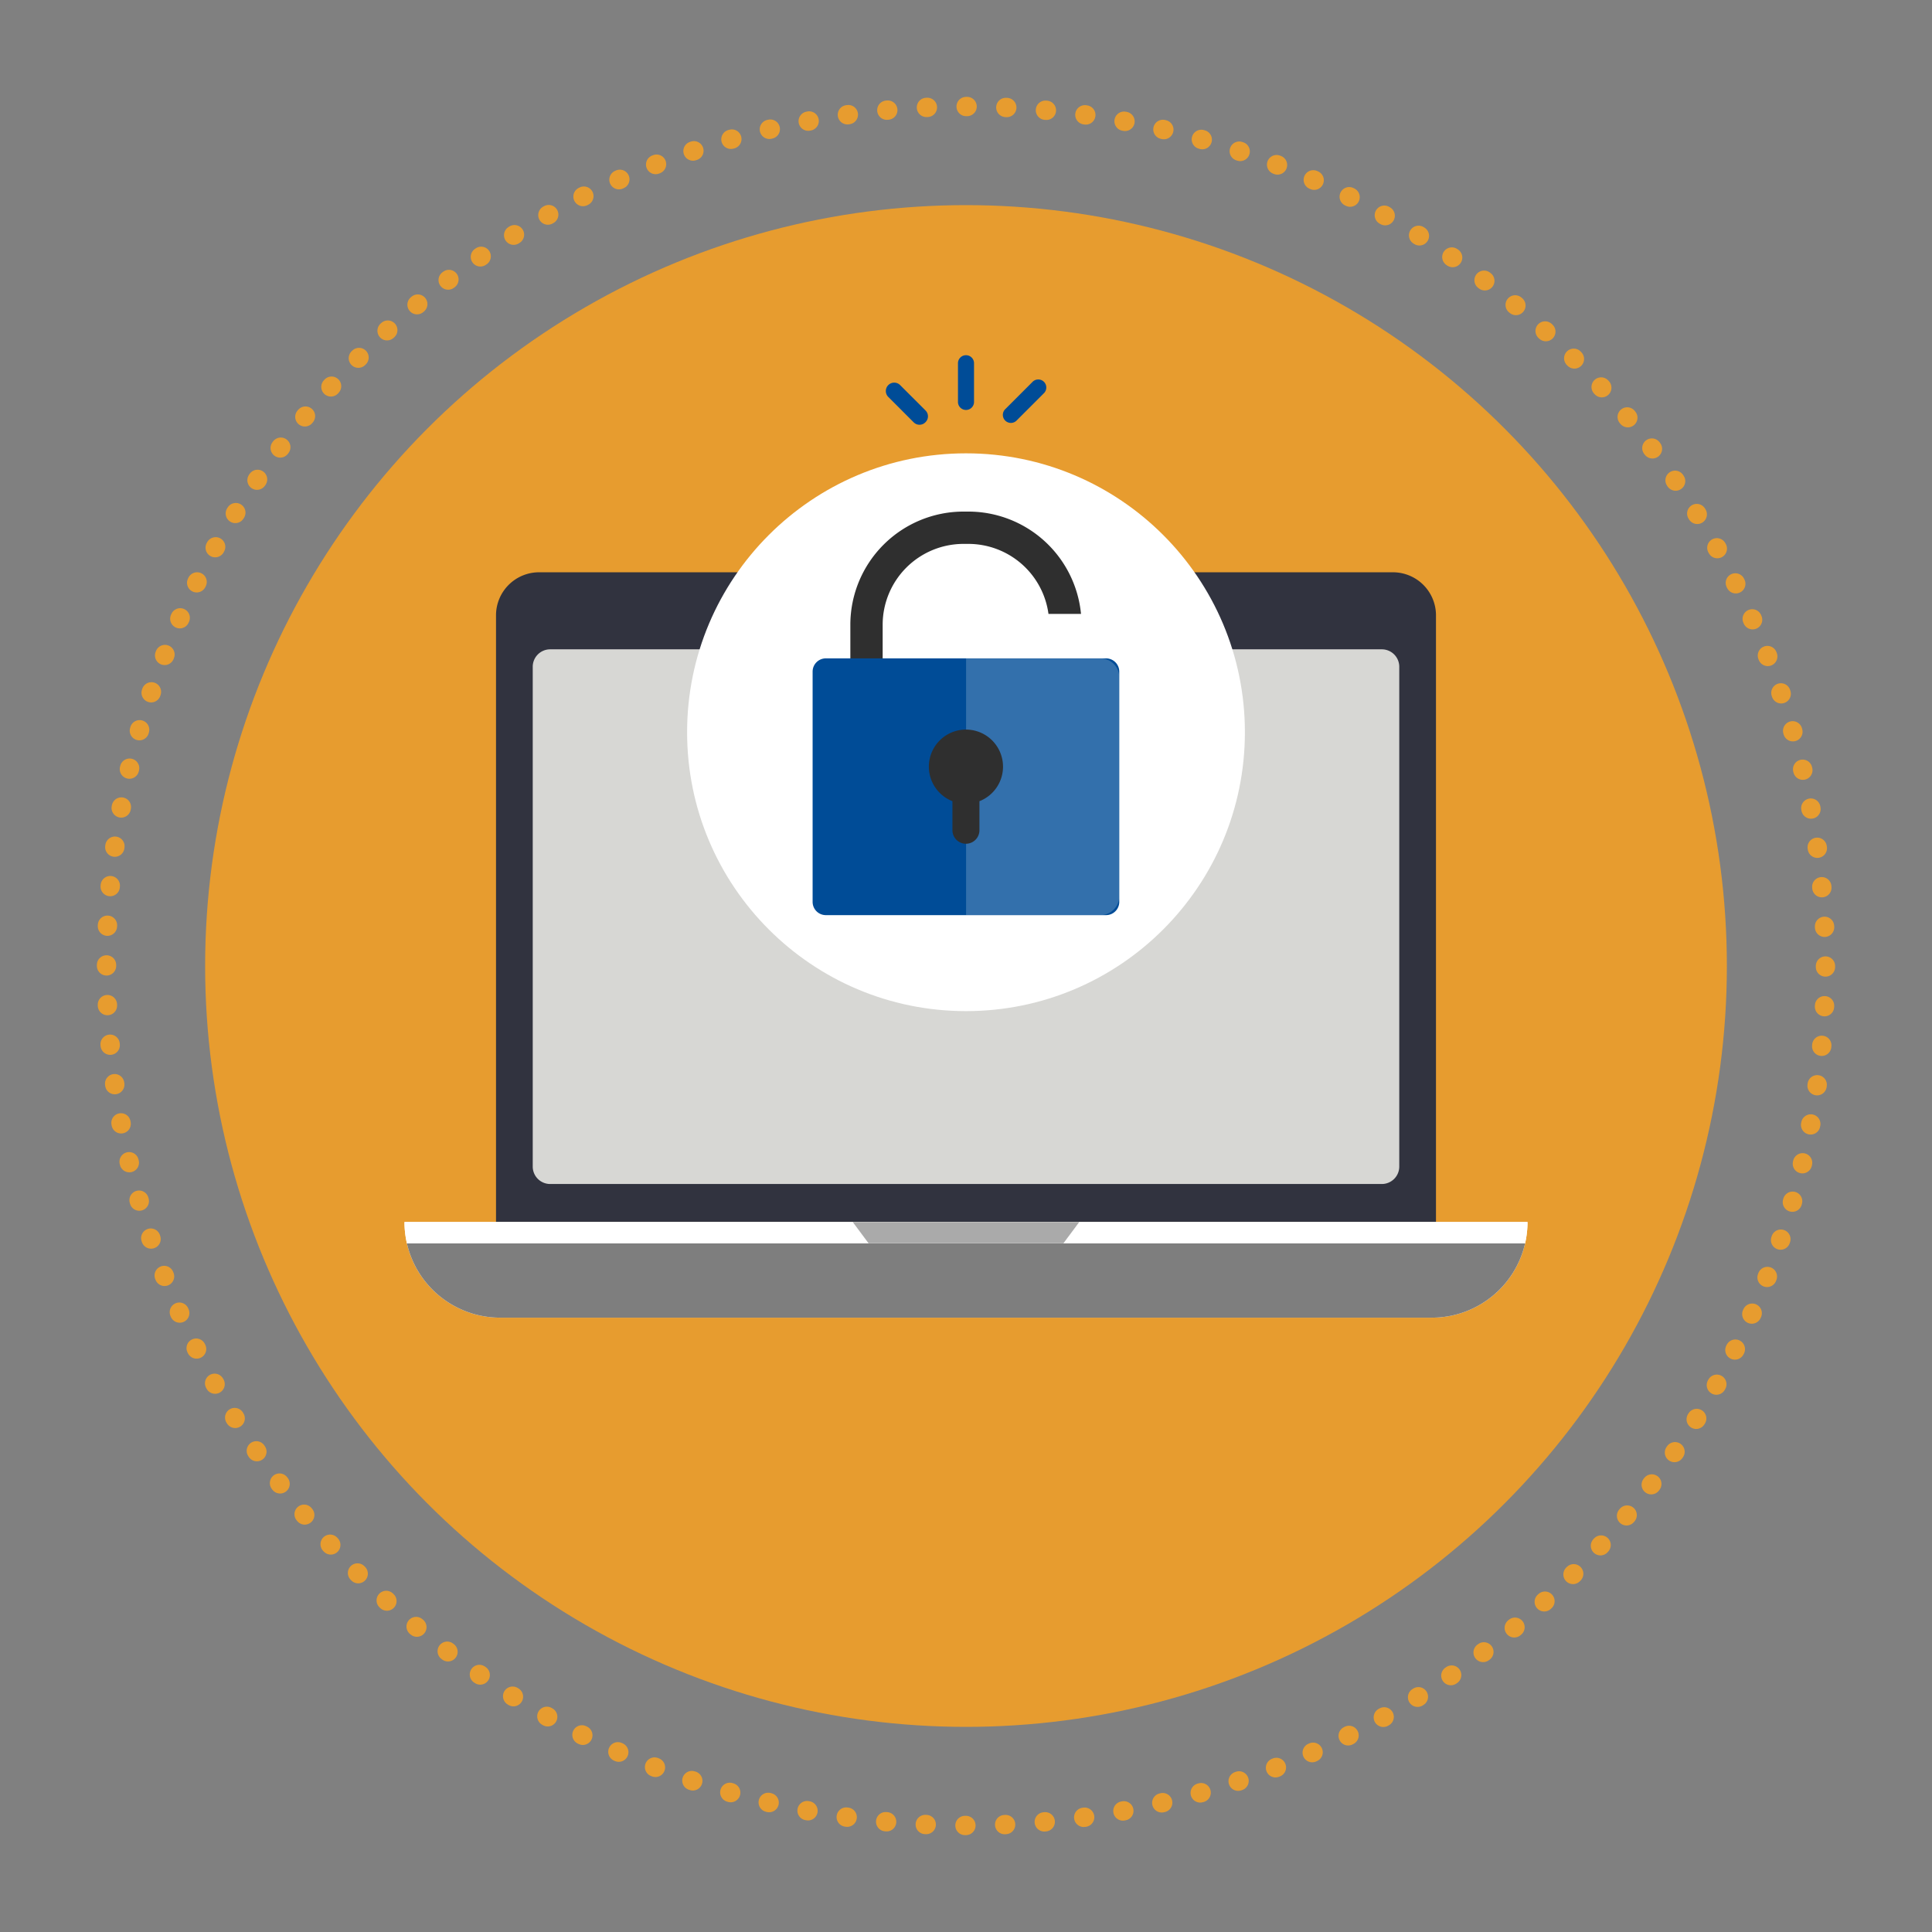 <svg xmlns="http://www.w3.org/2000/svg" xmlns:xlink="http://www.w3.org/1999/xlink" viewBox="0 0 1000 1000"><rect x="0" y="0" width="1000" height="1000" fill="#808080" stroke="none"/><defs><clipPath id="a"><path d="M284.773,336.091h430.455a9.032,9.032,0,0,1,9.032,9.032V603.805a9.032,9.032,0,0,1-9.032,9.032H284.773a9.032,9.032,0,0,1-9.032-9.032V345.123A9.032,9.032,0,0,1,284.773,336.091Z" style="fill:#31333f"/></clipPath></defs><circle cx="500" cy="500" r="393.827" style="fill:#e79c2f"/><path d="M504.155,188.184v19.681a4.159,4.159,0,1,1-8.311,0V188.184a4.159,4.159,0,1,1,8.311,0Z" style="fill:#004c97"/><path d="M540.214,203.636l-13.916,13.916a4.159,4.159,0,1,1-5.876-5.876L534.337,197.76a4.159,4.159,0,1,1,5.876,5.876Z" style="fill:#004c97"/><path d="M479.004,218.549a4.248,4.248,0,0,1-6.003.127l-13.341-13.342a4.338,4.338,0,0,1,6.13-6.13l13.341,13.341A4.248,4.248,0,0,1,479.004,218.549Z" style="fill:#004c97"/><path d="M279.032,296.212H720.968a22.295,22.295,0,0,1,22.295,22.295V632.513a0,0,0,0,1,0,0h-486.527a0,0,0,0,1,0,0V318.507A22.295,22.295,0,0,1,279.032,296.212Z" style="fill:#31333f"/><path d="M790.636,632.513H209.364a49.506,49.506,0,0,0,49.506,49.506H741.13a49.506,49.506,0,0,0,49.506-49.506Z" style="fill:#fff"/><path d="M210.605,643.51a49.514,49.514,0,0,0,48.265,38.509H741.13a49.514,49.514,0,0,0,48.265-38.509Z" style="fill:#7e7e7e"/><path d="M790.636,632.513v-0H209.364v0a49.616,49.616,0,0,0,1.241,10.997H789.395A49.616,49.616,0,0,0,790.636,632.513Z" style="fill:#fff"/><polyline points="441.379 632.513 449.559 643.51 550.441 643.51 558.621 632.513" style="fill:#aaa"/><path d="M525.902,312.234H474.098a4.09,4.09,0,0,0-4.09,4.09h0a4.09,4.09,0,0,0,4.09,4.09h51.805a4.09,4.09,0,0,0,4.09-4.09h0A4.09,4.09,0,0,0,525.902,312.234Z" style="fill:#aaa"/><g style="opacity:0.5"><path d="M284.773,336.091h430.455a9.032,9.032,0,0,1,9.032,9.032V603.805a9.032,9.032,0,0,1-9.032,9.032H284.773a9.032,9.032,0,0,1-9.032-9.032V345.123A9.032,9.032,0,0,1,284.773,336.091Z" style="fill:#31333f"/><g style="clip-path:url(#a)"><path d="M505.415,308.254a4.238,4.238,0,1,1-4.238-4.237A4.238,4.238,0,0,1,505.415,308.254Z" style="fill:#7f7f7f;opacity:0.46"/></g></g><path d="M284.773,336.091h430.455a9.032,9.032,0,0,1,9.032,9.032V603.805a9.032,9.032,0,0,1-9.032,9.032H284.773a9.032,9.032,0,0,1-9.032-9.032V345.123A9.032,9.032,0,0,1,284.773,336.091Z" style="fill:#d7d7d4"/><circle cx="500" cy="379" r="144.357" style="fill:#fff"/><path d="M543.074,349.525v45.868A41.864,41.864,0,0,1,501.256,437.211h-2.573a41.865,41.865,0,0,1-41.818-41.818v-72.055a41.864,41.864,0,0,1,41.818-41.818H501.256a41.872,41.872,0,0,1,41.433,36.229h16.838a58.62,58.62,0,0,0-58.272-52.956h-2.573a58.611,58.611,0,0,0-58.544,58.544v72.055a58.611,58.611,0,0,0,58.544,58.544H501.256a58.611,58.611,0,0,0,58.545-58.544v-45.868Z" style="fill:#2f2f2f"/><path d="M427.458,340.771h145.022a6.849,6.849,0,0,1,6.849,6.849V466.821a6.849,6.849,0,0,1-6.849,6.849H427.458a6.849,6.849,0,0,1-6.849-6.849V347.62A6.849,6.849,0,0,1,427.458,340.771Z" style="fill:#004c97"/><path d="M569.579,340.771H500.044V473.67h69.536a9.779,9.779,0,0,0,9.75-9.75V350.522A9.779,9.779,0,0,0,569.579,340.771Z" style="fill:#fff;opacity:0.2"/><path d="M519.161,396.833a19.192,19.192,0,1,0-26.178,17.861v15.039a6.986,6.986,0,1,0,13.972,0V414.694A19.183,19.183,0,0,0,519.161,396.833Z" style="fill:#2f2f2f"/><circle cx="500" cy="500" r="444.858" transform="translate(-207.107 500) rotate(-45)" style="fill:none;stroke:#e79c2f;stroke-linecap:round;stroke-miterlimit:10;stroke-width:10px;stroke-dasharray:0.501,20.052"/></svg>